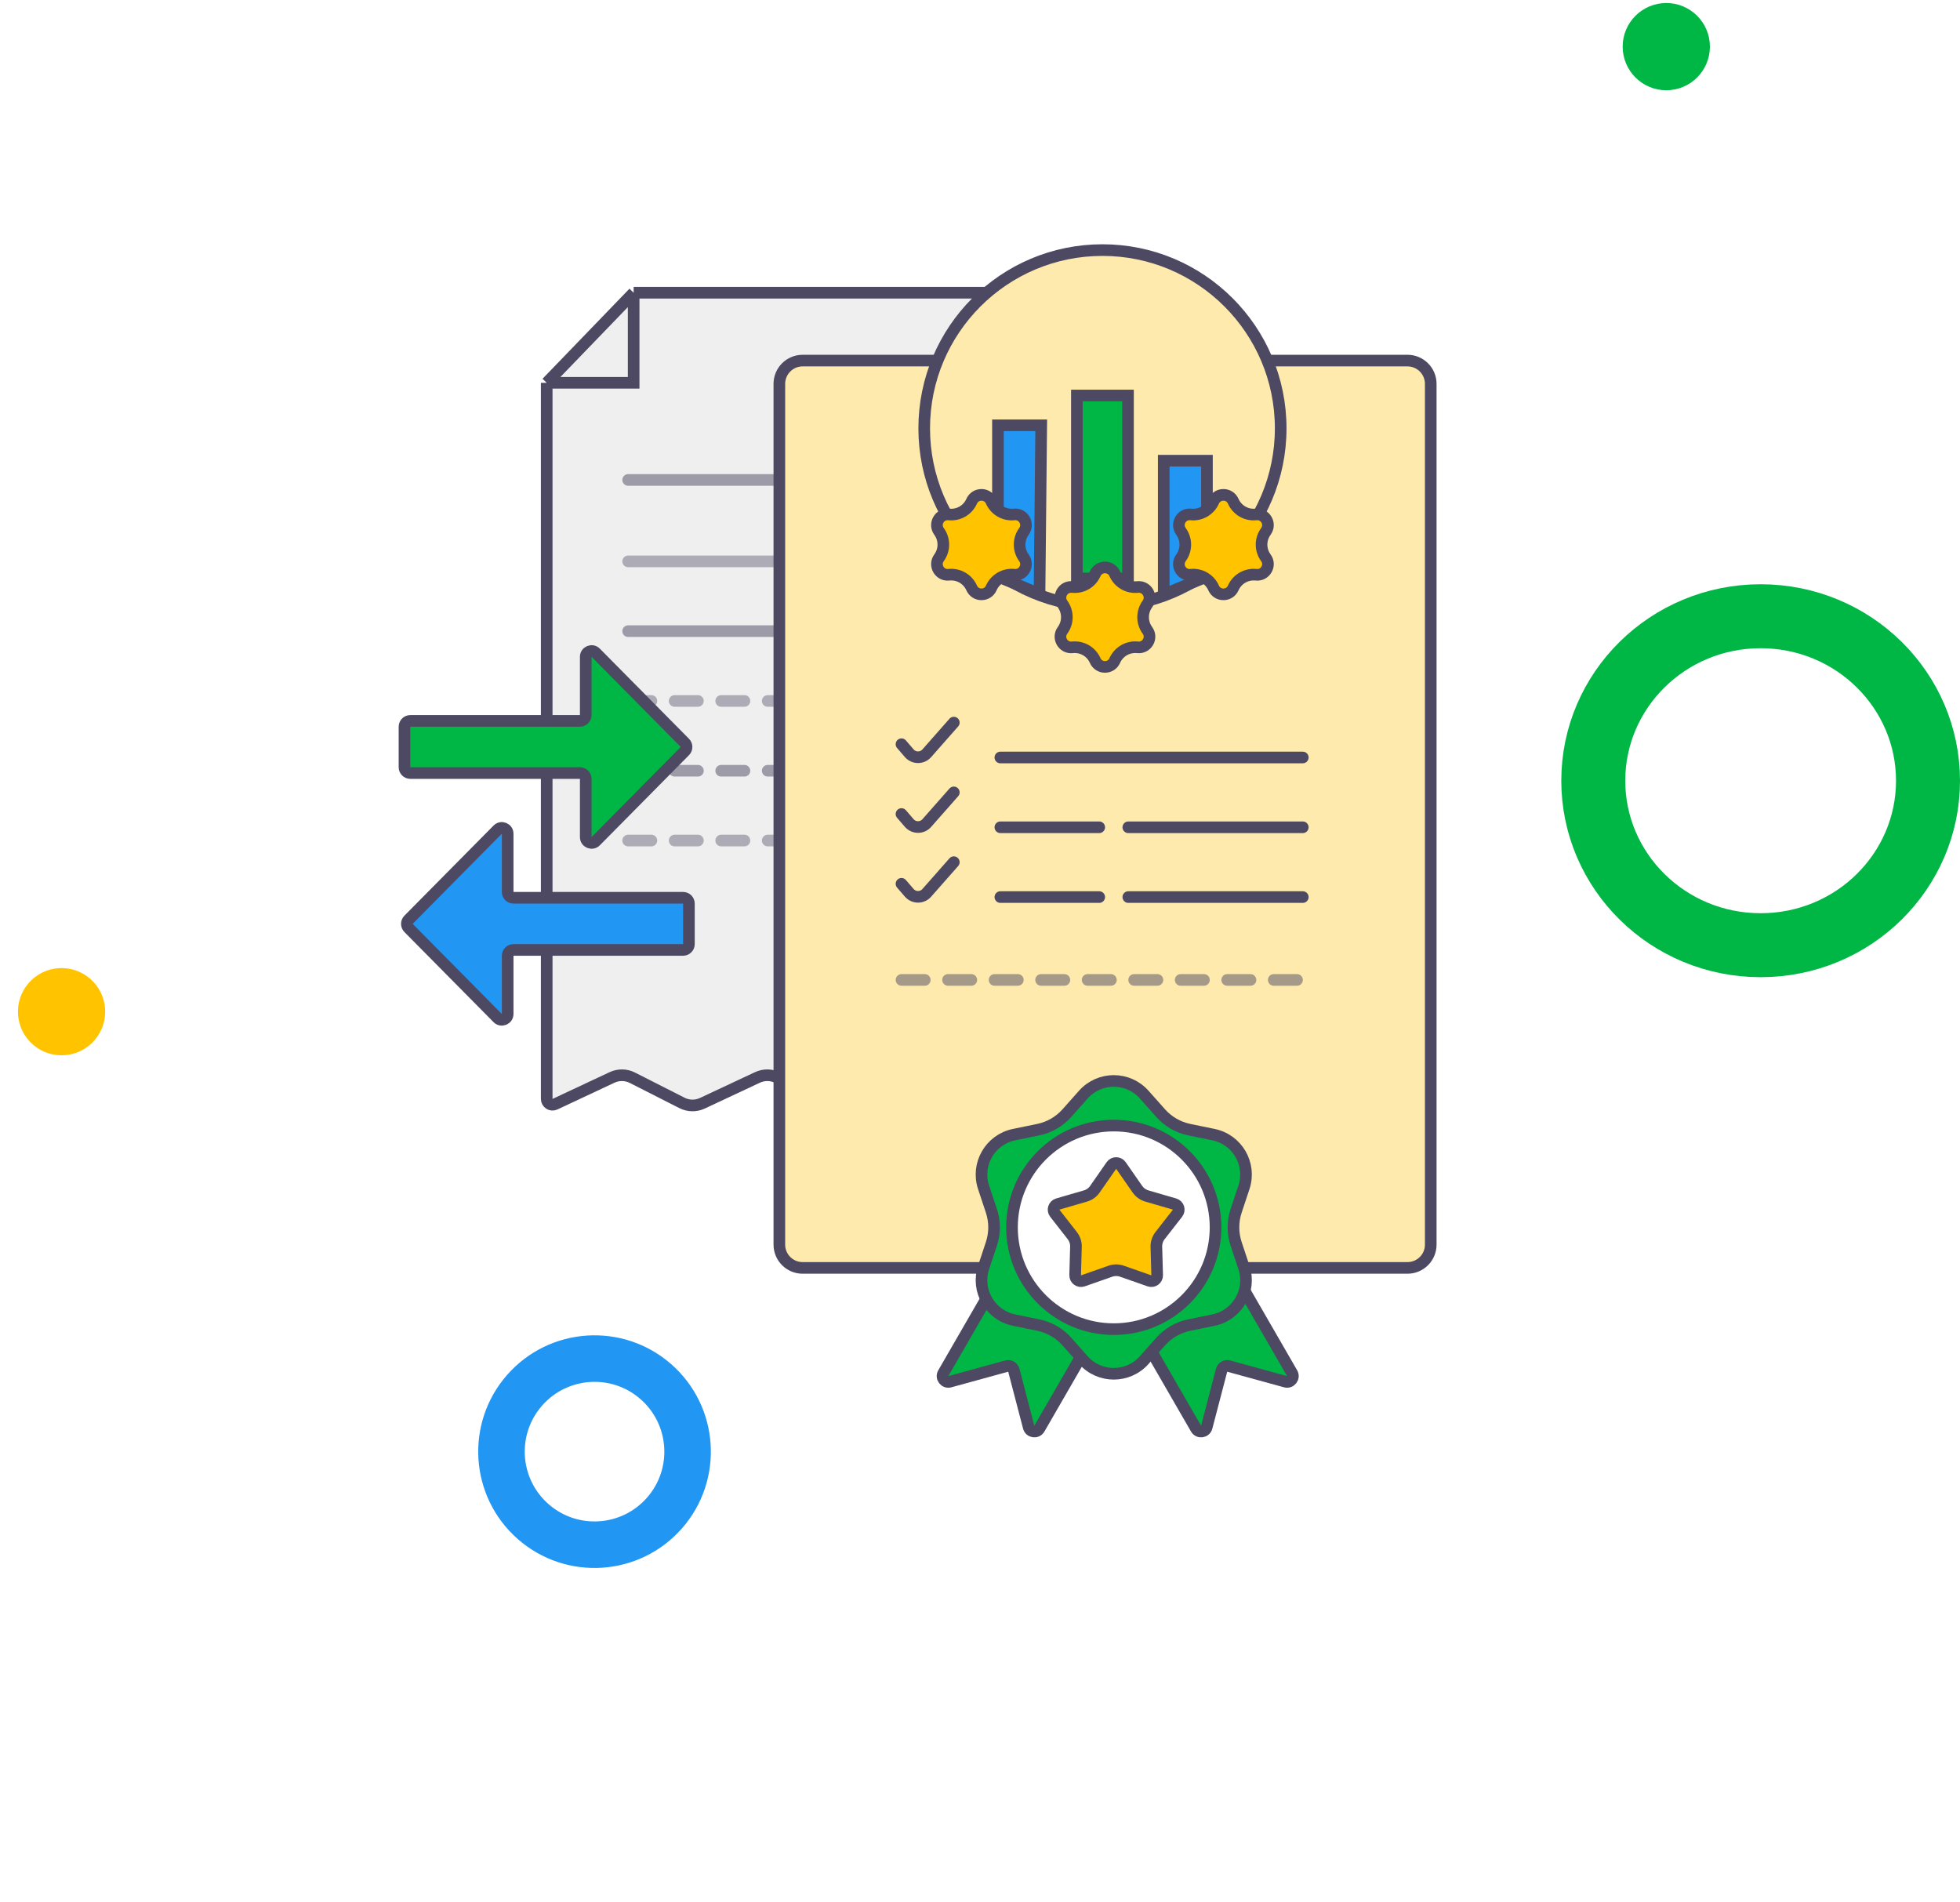 <svg width="337" height="327" viewBox="0 0 337 327" fill="none" xmlns="http://www.w3.org/2000/svg">
<circle cx="286.5" cy="8.019" r="7.5" fill="#00B746"/>
<circle cx="10.584" cy="173.945" r="7.5" transform="rotate(41.255 10.584 173.945)" fill="#FFC300"/>
<g filter="url(#filter0_d_1508:2183)">
<path d="M199.971 5.826C239.399 15.668 275.998 38.082 292.953 75.069C309.626 111.443 301.291 152.817 283.86 188.832C266.423 224.857 239.195 257.215 200.309 266.48C160.93 275.863 121.438 259.718 89.188 235.216C55.59 209.689 26.409 175.549 25.059 133.332C23.661 89.581 47.055 48.266 82.391 22.507C116.063 -2.039 159.56 -4.261 199.971 5.826Z" fill="white"/>
</g>
<path d="M194 54.331L194 188.857C194 189.611 193.198 190.093 192.532 189.74L184.232 185.342C183.14 184.762 181.84 184.721 180.713 185.23L170.748 189.729C169.643 190.228 168.371 190.199 167.29 189.65L158.741 185.308C157.642 184.75 156.348 184.729 155.232 185.252L145.768 189.689C144.652 190.213 143.358 190.192 142.259 189.634L133.741 185.308C132.642 184.75 131.348 184.729 130.232 185.252L120.768 189.689C119.652 190.213 118.358 190.192 117.259 189.634L108.741 185.308C107.642 184.75 106.348 184.729 105.232 185.252L95.424 189.851C94.761 190.162 94 189.678 94 188.945L94 65.819L108.949 50.331L190 50.331C192.209 50.331 194 52.121 194 54.331Z" fill="#EFEFEF"/>
<path d="M94 65.819L94 188.945C94 189.678 94.761 190.162 95.424 189.851L105.232 185.252C106.348 184.729 107.642 184.75 108.741 185.308L117.259 189.634C118.358 190.192 119.652 190.213 120.768 189.689L130.232 185.252C131.348 184.729 132.642 184.75 133.741 185.308L142.259 189.634C143.358 190.192 144.652 190.213 145.768 189.689L155.232 185.252C156.348 184.729 157.642 184.75 158.741 185.308L167.29 189.65C168.371 190.199 169.643 190.228 170.748 189.729L180.713 185.23C181.84 184.721 183.14 184.762 184.232 185.342L192.532 189.74C193.198 190.093 194 189.611 194 188.857L194 54.331C194 52.121 192.209 50.331 190 50.331L108.949 50.331M94 65.819L108.949 65.819L108.949 50.331M94 65.819L108.949 50.331" stroke="#4D4962" stroke-width="2"/>
<path opacity="0.5" d="M108 82.519H180" stroke="#4D4962" stroke-width="2" stroke-linecap="round"/>
<path opacity="0.4" d="M108 96.519H180" stroke="#4D4962" stroke-width="2" stroke-linecap="round"/>
<path opacity="0.4" d="M108 120.519H180" stroke="#4D4962" stroke-width="2" stroke-linecap="round" stroke-dasharray="4 4"/>
<path opacity="0.4" d="M108 144.519H180" stroke="#4D4962" stroke-width="2" stroke-linecap="round" stroke-dasharray="4 4"/>
<path opacity="0.5" d="M108 108.519H180" stroke="#4D4962" stroke-width="2" stroke-linecap="round"/>
<path opacity="0.5" d="M108 132.519H180" stroke="#4D4962" stroke-width="2" stroke-linecap="round" stroke-dasharray="4 4"/>
<path d="M134 66V214C134 216.209 135.791 218 138 218H242C244.209 218 246 216.209 246 214V66C246 63.791 244.209 62 242 62H138C135.791 62 134 63.791 134 66Z" fill="#FFEAAD" stroke="#4D4962" stroke-width="2"/>
<path d="M220.2 73.646C220.2 90.571 206.479 104.292 189.554 104.292C172.628 104.292 158.908 90.571 158.908 73.646C158.908 56.721 172.628 43 189.554 43C206.479 43 220.2 56.721 220.2 73.646Z" fill="#FFEAAD" stroke="#4D4962" stroke-width="2"/>
<path d="M172.586 73.126H171.586V74.126V98.462V99.125L172.198 99.383L177.36 101.56L178.733 102.139L178.748 100.648L179.016 74.136L179.026 73.126H178.016H172.586Z" fill="#2196F3" stroke="#4D4962" stroke-width="2"/>
<rect x="185.16" y="68.002" width="8.787" height="31.46" fill="#00B746" stroke="#4D4962" stroke-width="2"/>
<path d="M201.092 79.211H200.092V80.211V100.724V102.223L201.476 101.647L206.906 99.386L207.522 99.129V98.463V80.211V79.211H206.522H201.092Z" fill="#2196F3" stroke="#4D4962" stroke-width="2"/>
<path d="M167.069 86.183C167.714 84.719 169.791 84.719 170.437 86.183C171.112 87.715 172.702 88.633 174.366 88.452C175.957 88.279 176.996 90.078 176.051 91.369C175.062 92.72 175.062 94.555 176.051 95.906C176.996 97.197 175.957 98.996 174.366 98.823C172.702 98.642 171.112 99.56 170.437 101.092C169.791 102.556 167.714 102.556 167.069 101.092C166.393 99.56 164.803 98.642 163.139 98.823C161.548 98.996 160.51 97.197 161.455 95.906C162.444 94.555 162.444 92.72 161.455 91.369C160.51 90.078 161.548 88.279 163.139 88.452C164.803 88.633 166.393 87.715 167.069 86.183Z" fill="#FFC300" stroke="#4D4962" stroke-width="2"/>
<path d="M188.304 98.661C188.949 97.197 191.027 97.197 191.672 98.661C192.348 100.192 193.938 101.11 195.602 100.929C197.192 100.756 198.231 102.555 197.286 103.846C196.297 105.197 196.297 107.033 197.286 108.384C198.231 109.675 197.192 111.474 195.602 111.301C193.938 111.12 192.348 112.038 191.672 113.57C191.027 115.034 188.949 115.034 188.304 113.57C187.629 112.038 186.039 111.12 184.375 111.301C182.784 111.474 181.745 109.675 182.69 108.384C183.679 107.033 183.679 105.197 182.69 103.846C181.745 102.555 182.784 100.756 184.375 100.929C186.039 101.11 187.629 100.192 188.304 98.661Z" fill="#FFC300" stroke="#4D4962" stroke-width="2"/>
<path d="M208.67 86.183C209.316 84.719 211.393 84.719 212.039 86.183C212.714 87.715 214.304 88.633 215.968 88.452C217.559 88.279 218.597 90.078 217.652 91.369C216.663 92.72 216.663 94.555 217.652 95.906C218.597 97.197 217.559 98.996 215.968 98.823C214.304 98.642 212.714 99.56 212.039 101.092C211.393 102.556 209.316 102.556 208.67 101.092C207.995 99.56 206.405 98.642 204.741 98.823C203.15 98.996 202.111 97.197 203.057 95.906C204.045 94.555 204.045 92.72 203.057 91.369C202.111 90.078 203.15 88.279 204.741 88.452C206.405 88.633 207.995 87.715 208.67 86.183Z" fill="#FFC300" stroke="#4D4962" stroke-width="2"/>
<path opacity="0.5" d="M155.006 168.486H224.006" stroke="#4D4962" stroke-width="2" stroke-linecap="round" stroke-dasharray="4 4"/>
<path d="M155 127.959L156.331 129.503C157.123 130.421 158.544 130.429 159.346 129.519L164 124.24" stroke="#4D4962" stroke-width="2" stroke-linecap="round"/>
<path d="M155 139.959L156.331 141.503C157.123 142.421 158.544 142.429 159.346 141.519L164 136.24" stroke="#4D4962" stroke-width="2" stroke-linecap="round"/>
<path d="M155 151.959L156.331 153.503C157.123 154.421 158.544 154.429 159.346 153.519L164 148.24" stroke="#4D4962" stroke-width="2" stroke-linecap="round"/>
<path d="M172 130.24H224" stroke="#4D4962" stroke-width="2" stroke-linecap="round"/>
<path d="M194 142.24H224" stroke="#4D4962" stroke-width="2" stroke-linecap="round"/>
<path d="M172 142.24L189 142.24" stroke="#4D4962" stroke-width="2" stroke-linecap="round"/>
<path d="M172 154.24L189 154.24" stroke="#4D4962" stroke-width="2" stroke-linecap="round"/>
<path d="M194 154.24H224" stroke="#4D4962" stroke-width="2" stroke-linecap="round"/>
<path d="M331.5 134.235C331.5 149.779 318.692 162.516 302.723 162.516C286.754 162.516 273.946 149.779 273.946 134.235C273.946 118.692 286.754 105.955 302.723 105.955C318.692 105.955 331.5 118.692 331.5 134.235Z" stroke="#00B746" stroke-width="11"/>
<path d="M162.193 236.1L172.99 217.398C173.267 216.92 173.878 216.756 174.357 217.032L189.14 225.568C189.619 225.844 189.782 226.455 189.506 226.934L178.709 245.635C178.262 246.41 177.101 246.253 176.875 245.388L174.316 235.595C174.176 235.056 173.621 234.736 173.084 234.884L163.324 237.564C162.462 237.801 161.746 236.874 162.193 236.1Z" fill="#00B746" stroke="#4D4962" stroke-width="2"/>
<path d="M222.163 236.1L211.365 217.398C211.089 216.92 210.478 216.756 209.999 217.032L195.215 225.568C194.737 225.844 194.573 226.455 194.849 226.934L205.647 245.635C206.094 246.41 207.254 246.253 207.48 245.388L210.039 235.595C210.18 235.056 210.734 234.736 211.272 234.884L221.032 237.564C221.894 237.801 222.61 236.874 222.163 236.1Z" fill="#00B746" stroke="#4D4962" stroke-width="2"/>
<path d="M186.268 188.206C189.052 185.073 193.947 185.073 196.732 188.206L199.563 191.391C200.852 192.842 202.575 193.836 204.475 194.228L208.649 195.087C212.755 195.932 215.202 200.171 213.881 204.149L212.538 208.193C211.927 210.035 211.927 212.024 212.538 213.866L213.881 217.91C215.202 221.888 212.755 226.127 208.649 226.972L204.475 227.831C202.575 228.222 200.852 229.217 199.563 230.667L196.732 233.852C193.947 236.985 189.052 236.985 186.268 233.852L183.437 230.667C182.148 229.217 180.425 228.222 178.524 227.831L174.35 226.972C170.245 226.127 167.798 221.888 169.118 217.91L170.461 213.866C171.073 212.024 171.073 210.035 170.461 208.193L169.118 204.149C167.798 200.171 170.245 195.932 174.35 195.087L178.524 194.228C180.425 193.836 182.148 192.842 183.437 191.391L186.268 188.206Z" fill="#00B746" stroke="#4D4962" stroke-width="2"/>
<circle cx="191.5" cy="211.029" r="17.5" fill="white" stroke="#4D4962" stroke-width="2"/>
<path d="M191.09 200.396C191.488 199.823 192.334 199.823 192.732 200.396L195.564 204.469C195.957 205.033 196.531 205.446 197.19 205.637L201.953 207.021C202.632 207.219 202.897 208.039 202.462 208.597L199.459 212.444C199.03 212.994 198.806 213.676 198.825 214.374L198.961 219.253C198.981 219.954 198.292 220.457 197.631 220.225L192.904 218.568C192.261 218.343 191.561 218.343 190.919 218.568L186.192 220.225C185.53 220.457 184.842 219.954 184.861 219.253L184.997 214.374C185.017 213.676 184.793 212.994 184.363 212.444L181.361 208.597C180.925 208.039 181.191 207.219 181.87 207.021L186.632 205.637C187.292 205.446 187.866 205.033 188.258 204.469L191.09 200.396Z" fill="#FFC300" stroke="#4D4962" stroke-width="2"/>
<path d="M69.548 124.949C69.548 124.397 69.996 123.949 70.548 123.949H99.713C100.265 123.949 100.713 123.502 100.713 122.949V112.934C100.713 112.04 101.796 111.595 102.424 112.23L117.756 127.729C118.141 128.118 118.141 128.746 117.756 129.135L102.424 144.634C101.796 145.269 100.713 144.824 100.713 143.931V133.915C100.713 133.363 100.265 132.915 99.713 132.915H70.548C69.996 132.915 69.548 132.467 69.548 131.915V124.949Z" fill="#00B746" stroke="#4D4962" stroke-width="2"/>
<path d="M118.452 155.361C118.452 154.809 118.004 154.361 117.452 154.361H88.287C87.735 154.361 87.287 153.914 87.287 153.361V143.346C87.287 142.452 86.204 142.007 85.576 142.643L70.244 158.141C69.859 158.531 69.859 159.158 70.244 159.548L85.576 175.046C86.204 175.681 87.287 175.236 87.287 174.343V164.327C87.287 163.775 87.735 163.327 88.287 163.327H117.452C118.004 163.327 118.452 162.879 118.452 162.327V155.361Z" fill="#2196F3" stroke="#4D4962" stroke-width="2"/>
<circle cx="102.224" cy="249.592" r="16" transform="rotate(41.255 102.224 249.592)" stroke="#2196F3" stroke-width="8"/>
<defs>
<filter id="filter0_d_1508:2183" x="3" y="0.185" width="321" height="326" filterUnits="userSpaceOnUse" color-interpolation-filters="sRGB">
<feFlood flood-opacity="0" result="BackgroundImageFix"/>
<feColorMatrix in="SourceAlpha" type="matrix" values="0 0 0 0 0 0 0 0 0 0 0 0 0 0 0 0 0 0 127 0" result="hardAlpha"/>
<feOffset dy="35"/>
<feGaussianBlur stdDeviation="11"/>
<feComposite in2="hardAlpha" operator="out"/>
<feColorMatrix type="matrix" values="0 0 0 0 0 0 0 0 0 0 0 0 0 0 0 0 0 0 0.03 0"/>
<feBlend mode="normal" in2="BackgroundImageFix" result="effect1_dropShadow_1508:2183"/>
<feBlend mode="normal" in="SourceGraphic" in2="effect1_dropShadow_1508:2183" result="shape"/>
</filter>
</defs>
</svg>
